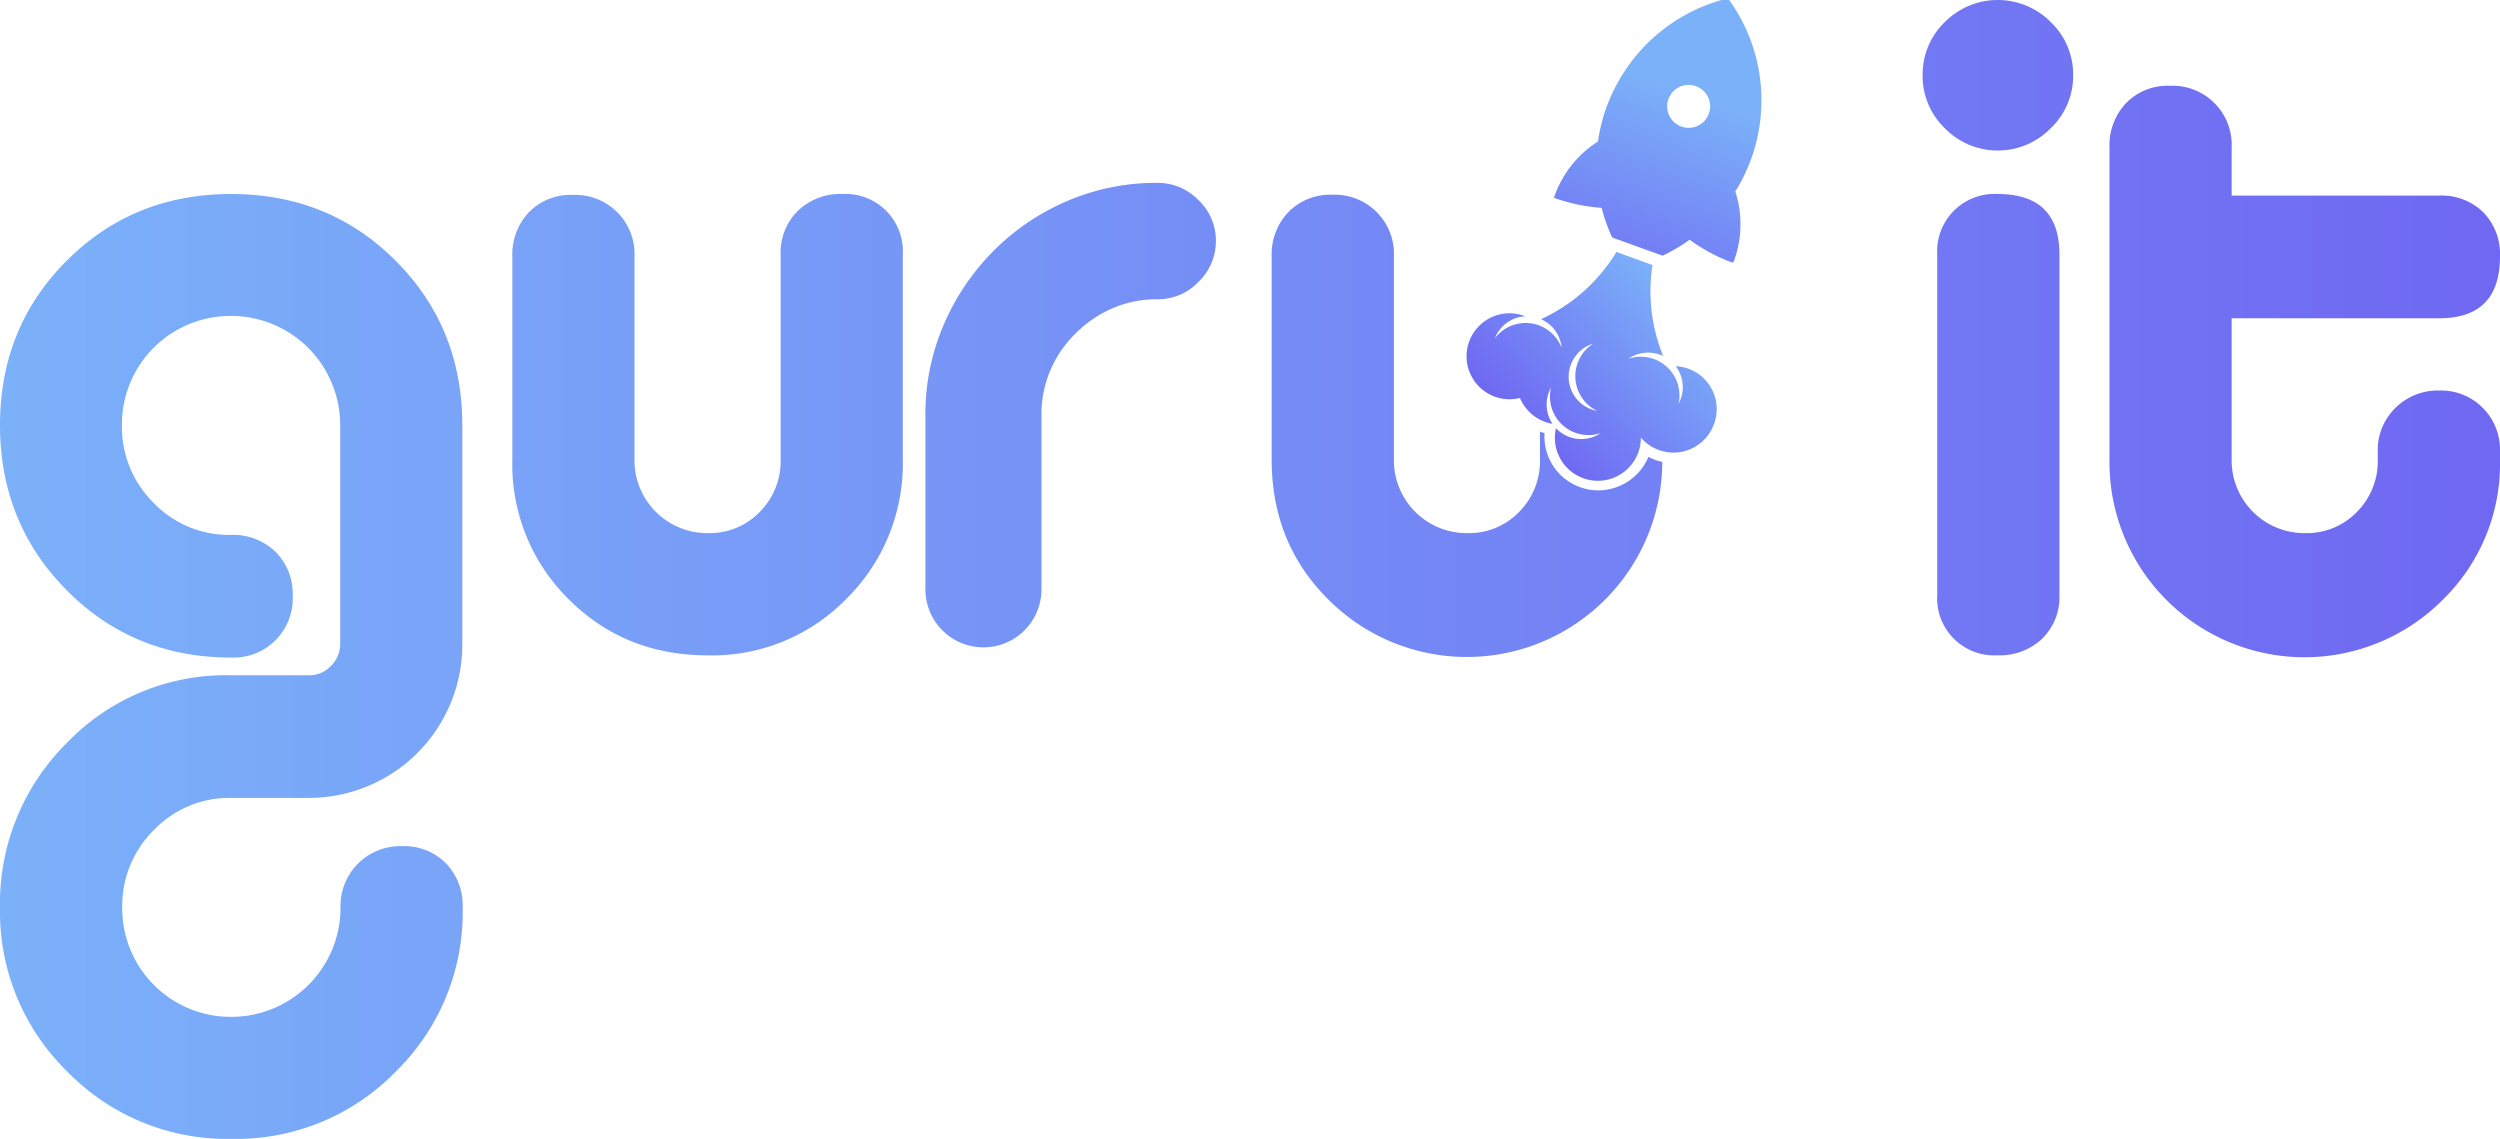 <svg id="Слой_1" data-name="Слой 1" xmlns="http://www.w3.org/2000/svg" xmlns:xlink="http://www.w3.org/1999/xlink" viewBox="0 0 412.33 187.84"><defs><style>.cls-1{fill:url(#Безымянный_градиент_12);}.cls-2{fill:url(#Безымянный_градиент_12-2);}.cls-3{fill:url(#Безымянный_градиент_3);}</style><linearGradient id="Безымянный_градиент_12" x1="266.07" y1="52" x2="279.09" y2="15.49" gradientUnits="userSpaceOnUse"><stop offset="0" stop-color="#6f68f2"/><stop offset="1" stop-color="#7bb1f9"/></linearGradient><linearGradient id="Безымянный_градиент_12-2" x1="252.64" y1="72.68" x2="277.44" y2="48.74" xlink:href="#Безымянный_градиент_12"/><linearGradient id="Безымянный_градиент_3" x1="412.33" y1="93.92" x2="0" y2="93.92" xlink:href="#Безымянный_градиент_12"/></defs><title>1</title><path class="cls-1" d="M286.21,31.57a26.2,26.2,0,0,0,1.67-3.09c.34-.73.65-1.47.93-2.24A28.37,28.37,0,0,0,285-.27,28.36,28.36,0,0,0,267.47,12.5,28.77,28.77,0,0,0,265,17.59c-.28.77-.53,1.54-.74,2.31a29.8,29.8,0,0,0-.7,3.43,17.63,17.63,0,0,0-7.12,8.88c-.05.13-.1.27-.14.41a28.83,28.83,0,0,0,7.86,1.66,29,29,0,0,0,1.74,4.89l8.31,3a29.1,29.1,0,0,0,4.47-2.63,28.39,28.39,0,0,0,7.1,3.79L286,43A17.58,17.58,0,0,0,286.21,31.57Zm-8.91-10.7a3.54,3.54,0,1,1,4.54-2.12A3.54,3.54,0,0,1,277.3,20.87Z"/><path class="cls-2" d="M278.49,60.82a7.19,7.19,0,0,0-2.11-.42,5.7,5.7,0,0,1,1,4.81,5.57,5.57,0,0,1-.53,1.38,6.38,6.38,0,0,0-8.29-7.41,5.71,5.71,0,0,1,4.61-.86,5.5,5.5,0,0,1,1.14.4,28.22,28.22,0,0,1-1.76-15l-5.95-2.17a28.31,28.31,0,0,1-12.43,11.09,5.68,5.68,0,0,1,3.38,4.7,6.36,6.36,0,0,0-11-1.55,5.75,5.75,0,0,1,5-3.63l-.15-.06a7.09,7.09,0,1,0-.71,13.54,7.1,7.1,0,0,0,4.12,3.93,7,7,0,0,0,1.25.33,5.71,5.71,0,0,1-.79-4.6,5.91,5.91,0,0,1,.54-1.38,6.36,6.36,0,0,0,8.2,7.51,5.73,5.73,0,0,1-7.38-.81,7.09,7.09,0,1,0,14,1.55A7.09,7.09,0,0,0,282.67,70a.5.5,0,0,0,.05-.13A7.08,7.08,0,0,0,278.49,60.82Zm-18.91,4.34a5.72,5.72,0,0,1,1.84-7.87,6,6,0,0,1,1.35-.61,6.35,6.35,0,0,0-2,8.7,6.25,6.25,0,0,0,2.67,2.39A5.7,5.7,0,0,1,259.58,65.16Z"/><path class="cls-3" d="M38.12,108.45Q22,108.45,11,97.35T0,70.11Q0,54,11,43T38.12,32q16.14,0,27.13,11t11,27.13v36.08A25.3,25.3,0,0,1,51,131.6H38.12a17.22,17.22,0,0,0-12.74,5.3,17.58,17.58,0,0,0-5.22,12.81,17.89,17.89,0,0,0,18,18,18,18,0,0,0,18-18,9.86,9.86,0,0,1,10.15-10.15,9.73,9.73,0,0,1,7.23,2.81,10,10,0,0,1,2.77,7.34,36.77,36.77,0,0,1-11.06,27.06,36.79,36.79,0,0,1-27.06,11.07,36.81,36.81,0,0,1-27.06-11.07A36.81,36.81,0,0,1,0,149.71a37.27,37.27,0,0,1,11-27.16,36.39,36.39,0,0,1,27-11.18H51a4.8,4.8,0,0,0,3.61-1.57,5.08,5.08,0,0,0,1.5-3.61V70.11a18,18,0,0,0-18-18,17.89,17.89,0,0,0-18,18,17.58,17.58,0,0,0,5.22,12.82,17.21,17.21,0,0,0,12.74,5.29A10.05,10.05,0,0,1,45.43,91a9.67,9.67,0,0,1,2.84,7.23,9.75,9.75,0,0,1-10.15,10.22Zm66.53-66.16V75.81a12,12,0,0,0,12.13,12.12,11.47,11.47,0,0,0,8.54-3.51,11.82,11.82,0,0,0,3.43-8.61V42a9.64,9.64,0,0,1,2.85-7.23A10,10,0,0,1,138.9,32a9.46,9.46,0,0,1,10,10V75.81a31.29,31.29,0,0,1-9.28,22.93,30.93,30.93,0,0,1-22.85,9.35q-13.74,0-23-9.28a31.24,31.24,0,0,1-9.27-23V42.29A10.1,10.1,0,0,1,87.24,35a9.59,9.59,0,0,1,7.26-2.85,9.76,9.76,0,0,1,10.15,10.16ZM190.9,30.16A9.33,9.33,0,0,1,197.66,33a9.15,9.15,0,0,1,2.88,6.72,9.29,9.29,0,0,1-2.85,6.75,9.19,9.19,0,0,1-6.79,2.89,18.4,18.4,0,0,0-7.45,1.5A19.63,19.63,0,0,0,177.39,55a18.87,18.87,0,0,0-4.12,6,18.6,18.6,0,0,0-1.5,7.52V97.2a9.57,9.57,0,0,1-19.14,0V68.5a37.18,37.18,0,0,1,3-14.9,39,39,0,0,1,8.21-12.19A38.28,38.28,0,0,1,176,33.16,37.18,37.18,0,0,1,190.9,30.16ZM338.24,3.65a11.91,11.91,0,0,1,3.69,8.77,11.91,11.91,0,0,1-3.69,8.72,12.21,12.21,0,0,1-17.49,0,12,12,0,0,1-3.65-8.72,12,12,0,0,1,3.65-8.77,12.3,12.3,0,0,1,17.49,0ZM339.67,42q0-10-10.16-10a9.46,9.46,0,0,0-10,10V98.08a9.42,9.42,0,0,0,10,10,10.15,10.15,0,0,0,7.31-2.74,9.62,9.62,0,0,0,2.85-7.27Zm72.66,33.82a31.32,31.32,0,0,1-9.27,22.93,32.17,32.17,0,0,1-55.14-22.93V24.39A10.17,10.17,0,0,1,350.66,17a9.59,9.59,0,0,1,7.26-2.85,9.75,9.75,0,0,1,10.15,10.22v7.89h34.26a9.78,9.78,0,0,1,7.26,2.77,9.87,9.87,0,0,1,2.74,7.24q0,10.22-10,10.22H368.07v23.3A12,12,0,0,0,380.2,87.93a11.47,11.47,0,0,0,8.54-3.51,11.82,11.82,0,0,0,3.43-8.61V74.49a9.67,9.67,0,0,1,2.93-7.23,9.92,9.92,0,0,1,7.23-2.85,9.69,9.69,0,0,1,7.15,2.85,9.8,9.8,0,0,1,2.85,7.23ZM273,75.86a9.39,9.39,0,0,1-1.12-.51,9,9,0,0,1-8.25,5.53,8.9,8.9,0,0,1-8.89-9.44l-.51-.17-.24-.1V75.8a11.84,11.84,0,0,1-3.43,8.62A11.48,11.48,0,0,1,242,87.93,12,12,0,0,1,229.9,75.8V42.27a9.76,9.76,0,0,0-10.15-10.15A9.61,9.61,0,0,0,212.48,35a10.08,10.08,0,0,0-2.74,7.3V75.8q0,13.74,9.27,23a32.24,32.24,0,0,0,55.15-22.62A11.59,11.59,0,0,1,273,75.86Z"/></svg>
